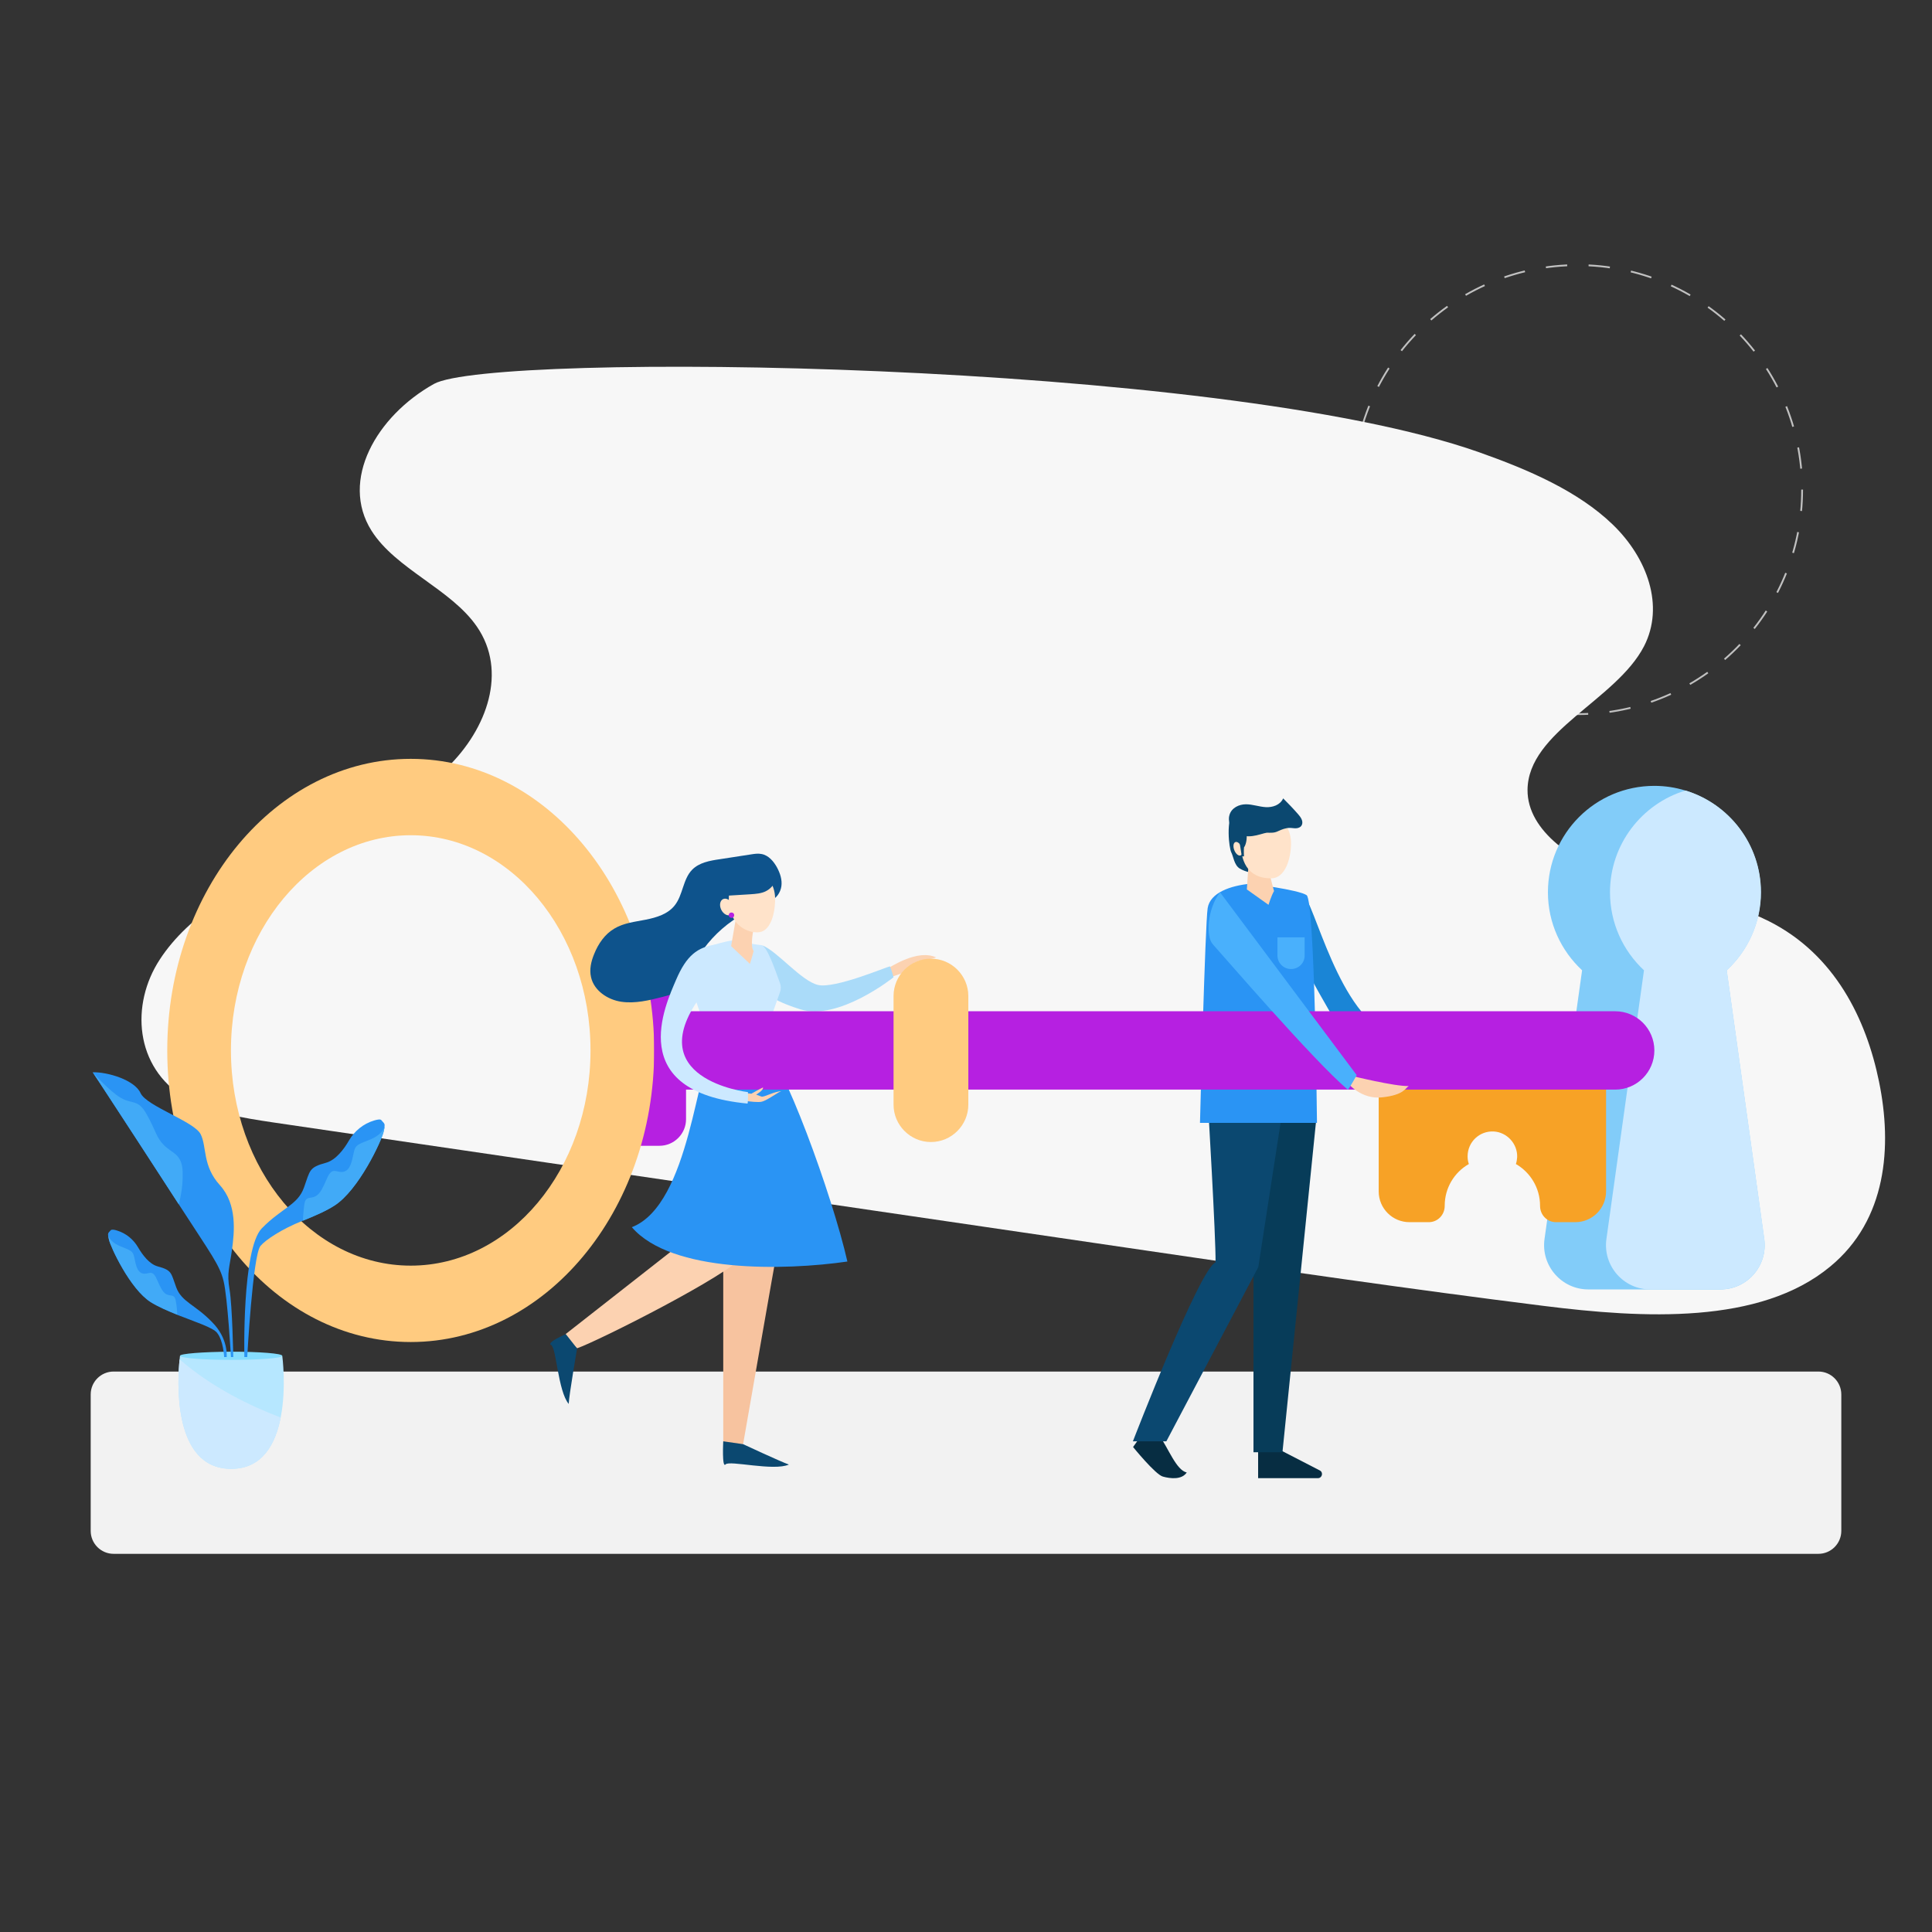 <svg xmlns="http://www.w3.org/2000/svg" xmlns:xlink="http://www.w3.org/1999/xlink" version="1.1" id="Layer_2" x="0px" y="0px" viewBox="0 0 1080 1080" style="enable-background:new 0 0 1080 1080;" xml:space="preserve">
<rect x="0" y="0" width="1080" height="1080" fill="#333333" stroke="none"/>
<style xmlns="http://www.w3.org/2000/svg" type="text/css">
	.st0{fill:none;stroke:#C1C1C1;stroke-miterlimit:10;stroke-dasharray:11.952,11.952;}
	.st1{fill:#F7F7F7;}
	.st2{fill:#F2F2F2;}
	.st3{fill:#82CCF9;}
	.st4{fill:#CCE9FF;}
	.st5{fill:#F7A226;}
	.st6{fill:#b620e1;}
	.st7{fill:#FFCB80;}
	.st8{fill:#072D42;}
	.st9{fill:#073C59;}
	.st10{fill:#0B4870;}
	.st11{fill:#1A85D6;}
	.st12{fill:#2A94F4;}
	.st13{fill:#F7C39F;}
	.st14{fill:#FCD2B1;}
	.st15{fill:#AADBF9;}
	.st16{fill:#0E538C;}
	.st17{fill:#FFE3CA;}
	.st18{fill:#49B0FC;}
	.st19{fill:#B6E7FF;}
	.st20{fill:#85DDFF;}
	.st21{fill:#41AAF7;}
</style>
<g xmlns="http://www.w3.org/2000/svg">
	<circle class="st0" cx="881.9" cy="273.7" r="125.5"/>
</g>
<g xmlns="http://www.w3.org/2000/svg">
	<path class="st1" d="M826.8,252.8c27.7,9.8,55.3,21.7,74.7,40.4c19.4,18.7,29.1,45.6,17.5,68.1c-15.6,30.1-64.8,47.6-65.1,80.2   c-0.2,23.3,26.6,41.2,53.6,49.6c27,8.5,56.9,11.5,81.4,23.9c37,18.7,54.4,54.9,61.5,89.7c7.4,36.1,4.4,77.2-27.3,103.3   C983.8,740.6,918.6,737,862.9,730c-74.4-9.3-148.5-20.1-222.6-31c-162.4-23.8-324.8-47.7-487.2-71.5c-17.4-2.6-35.5-5.4-49.7-13.9   c-28.1-17-30.5-52.1-14.1-77.2c16.3-25.1,46.5-42.1,76.5-56.8c30-14.7,61.7-28.7,84.2-50.5c22.5-21.8,33.7-54,16.6-78.8   c-14.4-21-45.4-32.2-58.9-53.6c-17.8-28.2,2.7-64.1,34.9-82.1S680.2,201.1,826.8,252.8z"/>
</g>
<path xmlns="http://www.w3.org/2000/svg" class="st2" d="M1016.5,868.6h-953c-7.1,0-12.8-5.8-12.8-12.8v-76.3c0-7.1,5.8-12.8,12.8-12.8h953c7.1,0,12.8,5.8,12.8,12.8  v76.3C1029.3,862.8,1023.6,868.6,1016.5,868.6z"/>
<g xmlns="http://www.w3.org/2000/svg">
	<path class="st3" d="M961.7,720.8h-73.8c-15,0-26.6-13.3-24.5-28.2l21-150.2c-11.7-10.9-19.1-26.4-19.1-43.6   c0-32.9,26.6-59.5,59.5-59.5c6,0,11.8,0.9,17.3,2.6c24.4,7.4,42.2,30.1,42.2,56.9c0,17.2-7.4,32.8-19.1,43.6l21,150.2   C988.3,707.5,976.8,720.8,961.7,720.8z"/>
	<path class="st4" d="M961.7,720.8h-39.2c-15,0-26.6-13.3-24.5-28.2l21-150.2C907.3,531.5,900,516,900,498.8   c0-26.8,17.8-49.5,42.2-56.9c24.4,7.4,42.2,30.1,42.2,56.9c0,17.2-7.4,32.8-19.1,43.6l21,150.2   C988.3,707.5,976.8,720.8,961.7,720.8z"/>
	<path class="st5" d="M897.8,595.4V666c0,9.5-7.7,17.2-17.2,17.2h-10.8c-5,0-8.9-4.1-8.9-9.1c0,0,0-0.1,0-0.1   c0-10-5.5-18.7-13.5-23.3c0.4-1.2,0.6-2.4,0.7-3.8c0.3-7.5-5.7-14-13.1-14.4c-8-0.4-14.6,5.9-14.6,13.9c0,1.5,0.2,2.9,0.7,4.3   c-8.1,4.6-13.5,13.3-13.5,23.3c0,0,0,0.1,0,0.1c0,5-3.9,9.1-8.9,9.1h-10.8c-9.5,0-17.2-7.7-17.2-17.2v-70.6H897.8z"/>
	<path class="st6" d="M352.5,533.9h16.2c8.1,0,14.8,6.7,14.8,14.8v77c0,8.1-6.7,14.8-14.8,14.8h-16.2c-8.1,0-14.8-6.7-14.8-14.8v-77   C337.7,540.5,344.4,533.9,352.5,533.9z"/>
	<path class="st7" d="M229.6,424.2c-75.2,0-136.1,73-136.1,163c0,90,60.9,163,136.1,163c75.2,0,136.1-73,136.1-163   C365.7,497.2,304.8,424.2,229.6,424.2z M229.6,707.5c-55.5,0-100.5-53.9-100.5-120.3s45-120.3,100.5-120.3s100.5,53.9,100.5,120.3   S285.1,707.5,229.6,707.5z"/>
	<path class="st8" d="M712.2,808.8c0,0,15.6,8,25.6,13.2c2.1,1.1,1.3,4.3-1.1,4.3c-13.2,0-33.4,0-33.4,0v-17.5H712.2z"/>
	<polygon class="st9" points="736.1,622.7 716.9,811.8 700.7,811.8 700.7,703.2 707.7,620.4  "/>
	<path class="st8" d="M648,802.4c5,6.9,9.6,19.6,15.4,20.7c-2.7,4.2-9.2,3.5-13.4,2.3c-4.2-1.2-16.6-16.5-16.6-16.5l7.4-10.4   L648,802.4z"/>
	<path class="st10" d="M716.9,620.9l-13.5,87.4L652,805.7h-18.7c0,0,37.3-96.6,46.2-100c0.2-14-4.3-89.7-4.3-89.7L716.9,620.9z"/>
	<path class="st11" d="M728,499.4c6.8,4.1,20.2,69.1,50.7,79.5c-11.7,9.4-25.4,3.3-25.4,3.3s-32.1-52-31.6-62.1   C722.1,510,728,499.4,728,499.4z"/>
	<path class="st12" d="M698.9,494c-11.1,1.1-22.4,5-23.8,13.6c-1.4,8.6-4.3,120.1-4.3,120.1h65.4c0,0-1.2-124.2-5.8-127.3   S698.9,494,698.9,494z"/>
	<path class="st13" d="M434.4,699.1c-0.4,1.6-19,108.2-19,108.2h-11.1V699.1H434.4z"/>
	<path class="st14" d="M415.4,702c-7,10.3-81.1,47.7-92.8,51.7c-8.4-6.6-6.2-8.1-6.2-8.1l71.2-55.8L415.4,702z"/>
	<path class="st12" d="M399.3,583.5c-9.8,10.7-13.4,89.9-46.1,102.5c22,25.7,85.5,24.3,120.5,19.2c-8.4-36.9-36.3-113.8-48.1-122.3   C414.4,576.7,399.3,583.5,399.3,583.5z"/>
	<path class="st14" d="M494.8,542.2c4-2.3,18.4-11.7,28.5-7c-4.2,1.6-10.3,1.2-12.5,3.4c2.6,0.9,4.8,1.3,6.8,2.8   c-3.3,0.4-5.6,0.4-9.2,1c-3.6,1.6-12.8,4.6-12.8,4.6L494.8,542.2z"/>
	<path class="st15" d="M426.2,528.5c8.4,3.3,21.7,19.9,31.1,22.1c9.4,2.2,38.5-10.2,40.2-10.4c0.7,1.3,2,6.1,2,6.1   s-30.8,24.7-52.2,17.9c-21.4-6.8-19-11.1-19-11.1L426.2,528.5z"/>
	<path class="st4" d="M410.4,525.5c-9.9,1.5-22.1,6.1-23.6,8.4c-2.7,15.9,3.3,31.4,12.5,49.7c10.9,0.2,18.8,0.3,26.4-0.6   c2.5-6,7.5-20.4,10.4-28.6c0.5-1.5,0.5-3.1,0-4.6c-3-8.2-7.5-21.5-10.7-21.5C421.6,528.1,410.4,525.5,410.4,525.5z"/>
	<path class="st14" d="M421.3,519.1c0,0-2.2,9.8,0,12.5c-1,3.9-2.1,7.2-2.1,7.2l-10.5-9.9l2.4-13.9L421.3,519.1z"/>
	<g>
		<path class="st16" d="M430.6,503.5c3.4-1.1,5.7-4.6,6.2-8.1c0.5-3.6-0.7-7.2-2.4-10.4c-1.9-3.5-4.8-6.9-8.7-7.6    c-1.9-0.4-3.9-0.1-5.8,0.2c-5.8,0.9-11.6,1.8-17.5,2.7c-5.6,0.8-11.6,1.9-15.5,5.9c-5.2,5.3-5.1,14.2-9.8,20    c-3.8,4.8-10.1,6.7-16.1,7.9c-6,1.2-12.3,1.8-17.6,5c-5.3,3.1-9,8.5-11.3,14.3c-1.7,4.1-2.7,8.6-1.7,12.9    c1.7,7.5,9.3,12.6,17,13.7s15.4-0.8,22.9-2.7c3.9-1,8-2.1,10.8-5c2.3-2.4,3.4-5.6,4.7-8.6c7.9-18.8,24.9-33.6,44.6-38.8"/>
	</g>
	<path class="st17" d="M433.3,502.4c0,8.7-2.7,18.8-9.9,18.8c-7.2,0-16-5.3-16-18.8c0-8.7,5.8-15.8,13-15.8   C427.5,486.6,433.3,493.7,433.3,502.4z"/>
	<g>
		<path class="st16" d="M434.3,490.1c-0.7,3.4-3,6.5-6.2,8.1c-2.6,1.3-5.7,1.5-8.6,1.7c-4.9,0.3-9.8,0.6-14.6,0.9    c-0.2,0-0.5,0-0.7-0.2c-0.1-0.2,0-0.5,0.2-0.7c1.9-2.8,3.8-5.6,5.7-8.5c2-3,4.5-6.3,8.1-6.9c2.8-0.5,5.5,0.7,8,2.1    c2.4,1.4,4.8,3,7.6,3.5"/>
	</g>
	
		<ellipse transform="matrix(0.897 -0.441 0.441 0.897 -182.021 231.238)" class="st17" cx="406.5" cy="507.3" rx="3.5" ry="4.9"/>
	<circle class="st6" cx="408.9" cy="511.6" r="1.5"/>
	<path class="st10" d="M322.6,753.8c0,0-4.5,26.1-4.7,31c-6-7.2-6.9-31.5-9.8-32.9s8.2-6.1,8.2-6.1L322.6,753.8z"/>
	<path class="st10" d="M415.4,807.3c0,0,21,9.8,25.6,11.4c-8.6,3.8-33.2-2.5-35.4-0.1c-2.1,2.4-1.3-12.9-1.3-12.9L415.4,807.3z"/>
	<g>
		<path class="st10" d="M690,452c-5,6.4-2.9,22.2-1.7,24.5c1.2,2.3,1.6,7.1,4.7,9s7.9,2.9,8,1.8c0.1-1.1,0.9-32.2,0.9-32.2L690,452z    "/>
		<path class="st14" d="M709.5,487.7c0,0,2.1,8.5,2.7,10.4c-1.5,2.5-3.1,7.7-3.1,7.7l-12.1-8.6l1-15L709.5,487.7z"/>
		<path class="st17" d="M721.7,471.2c0,8.9-3.3,19.8-11.1,19.8c-14.1,0-17-10.9-17-19.8c0-8.9,6.3-16.1,14.1-16.1    S721.7,462.3,721.7,471.2z"/>
		<g>
			<path class="st10" d="M706.7,465.8c-2.9,0.8-5.7,1.7-8.7,1.7c-2.9,0-6-0.8-8.2-3s-3.5-5.9-2.5-9c1.2-4,5.4-5.9,9.2-5.9     c3.7,0,7.4,1.4,11.1,1.6s8-1.1,9.7-4.9c2.9,2.9,5.7,5.8,8.4,8.9c1.4,1.6,2.9,3.7,2.1,5.8c-0.5,1.3-1.8,1.9-3.1,2     c-1.2,0.1-2.5-0.2-3.7-0.2c-2.3,0-4.6,0.9-6.7,1.9s-3.8,0.8-6.2,0.8L706.7,465.8z"/>
		</g>
		<path class="st10" d="M696.8,465.2c0.5,4.4-0.5,7.3-1.4,8.5c-0.2,2.1,0,5,0,5h-2.2l-1.9-14.3L696.8,465.2z"/>
		
			<ellipse transform="matrix(0.931 -0.365 0.365 0.931 -125.398 285.592)" class="st17" cx="692.1" cy="474.2" rx="2.2" ry="4"/>
		<polygon class="st10" points="692.7,469.5 694.1,478.2 695,477.7 694.4,470.4   "/>
	</g>
	<path class="st18" d="M721.7,541.7L721.7,541.7c-4.2,0-7.6-3.4-7.6-7.6V524h15.2v10.2C729.3,538.4,725.9,541.7,721.7,541.7z"/>
	<path class="st6" d="M902.9,609.1H365.7v-43.8h537.2c12.1,0,21.9,9.8,21.9,21.9v0C924.8,599.3,915,609.1,902.9,609.1z"/>
	<path class="st14" d="M753.3,605.3c0,0,7.6,9.6,19.5,8.1c12.1-1.3,12.9-5.3,14.7-6.3c-7.8,0.3-32.4-5.8-32.4-5.8L753.3,605.3z"/>
	<path class="st14" d="M405.2,612.8c3.6,1.7,17,3.8,20.4,3.1c3.5-0.7,10.1-6.1,11.4-5.9c-3.8-0.1-10,3.5-11.3,3s-3-1.1-3-1.1   s4.3-2.5,3.8-4c-1.8,0.8-6.5,3.5-6.5,3.5l-15.6-1.6L405.2,612.8z"/>
	<path class="st4" d="M400.1,528c-10.2,1.5-16.3,6-22.2,19.8c-5.9,13.9-29.1,62.6,40,69.1c0.4-1.9,0.2-6.4,0.2-6.4   s-62.1-7.1-25.1-55.3L400.1,528z"/>
	<path class="st7" d="M520.4,535.9L520.4,535.9c11.5,0,20.9,9.4,20.9,20.9v60.7c0,11.5-9.4,20.9-20.9,20.9l0,0   c-11.5,0-20.9-9.4-20.9-20.9v-60.7C499.5,545.3,508.8,535.9,520.4,535.9z"/>
	<path class="st18" d="M682,498.8c-7.2,9.4-8,24.8-4,29.1c4,4.3,56.2,65,75.5,81.3c2.1-3,4.9-8.2,4.9-8.2L682,498.8z"/>
</g>
<g xmlns="http://www.w3.org/2000/svg">
	<path class="st19" d="M129.2,821.1c17.5,0,24.8-13.9,27.7-28.7c3.3-16.7,0.9-34.4,0.9-34.4h-57.2c0,0-0.1,0.7-0.2,1.9   C99.3,770.3,95.9,821.1,129.2,821.1z"/>
	<path class="st20" d="M100.6,757.9c0,1.2,12.8,2.3,28.6,2.3c15.8,0,28.6-1,28.6-2.3s-12.8-2.3-28.6-2.3   C113.4,755.7,100.6,756.7,100.6,757.9z"/>
	<path class="st12" d="M51.8,599.4c0,0,30.1,45.9,48.2,73.9s22.8,33.8,25,42.9c2.2,9,4.1,42.4,4.1,42.4h1.3c0,0-0.5-28.3-2.1-37.9   c-1.6-9.2,0.1-12.5,1.4-22.2c1.3-9.7,3-25.2-6.8-36c-9.8-10.8-7.2-21.3-10.7-28.4c-3.4-7.1-30.2-15.7-33.6-23   C75.3,603.7,60.2,599.2,51.8,599.4z"/>
	<path class="st21" d="M51.8,599.4c0,0,9.5,10.8,15.9,14.4c6.5,3.7,9.5,0.4,14.4,9.3c5,8.8,5.1,12.7,9.7,17.2   c4.5,4.5,9.9,4.7,10.3,14.6c0.4,9.9-2.2,18.3-2.2,18.3S53.7,601.8,51.8,599.4z"/>
	<path class="st12" d="M126.7,758.6h-1.4c0,0-0.4-9.2-4-13.6c-2.3-2.9-12.3-6.1-22.2-10c-5.4-2.2-10.8-4.5-14.9-7.1   c-11.5-7.3-22.4-30.8-23.3-34.9c-0.3-1.5-0.5-2.3-0.5-2.9v0c0-1.1,0.6-1.3,1.5-2.4c0.5-0.5,1.9-0.4,3.6,0.2   c4.9,1.5,9.1,4.9,11.7,9.4c2.4,4.1,6.2,9.3,10.9,10.6c8.1,2.2,7.4,3.5,10.4,11.7c3,8.2,10.5,9.6,19.9,19.3   C127.9,748.3,126.7,758.6,126.7,758.6z"/>
	<path class="st21" d="M99.1,734.9c-5.4-2.2-10.8-4.5-14.9-7.1c-11.5-7.3-22.4-30.8-23.3-34.9c-0.3-1.5-0.5-2.3-0.5-2.9   c0,0.3,0.6,4,6.5,6.5c6.2,2.6,7.4,2.6,8.2,6.5c0.8,3.9,1.5,8.1,4.7,8.9c3.2,0.8,5.3-2.8,7.8,3.1c2.6,5.9,3.8,8,6.1,8.8   c2.4,0.8,4.1-0.4,4.7,4.2C98.9,730.6,99,733.3,99.1,734.9z"/>
	<path class="st12" d="M136.6,758.6h1.6c0,0,3.1-56.8,7.4-62.1c2.8-3.4,12-9.5,23.6-14.1c6.4-2.6,12.8-5.3,17.6-8.4   c13.6-8.6,26.5-36.4,27.6-41.4c0.4-1.7,0.6-2.8,0.6-3.5v0c0-1.3-0.7-1.5-1.8-2.9c-0.5-0.7-2.2-0.4-4.2,0.2   c-5.9,1.8-10.8,5.8-13.9,11.1c-2.8,4.9-7.4,11-12.9,12.5c-9.6,2.6-8.8,4.2-12.3,13.9c-3.5,9.8-12.4,11.3-23.6,22.8   C135.2,698.3,136.6,758.6,136.6,758.6z"/>
	<path class="st21" d="M169.3,682.4c6.4-2.6,12.8-5.3,17.6-8.4c13.6-8.6,26.5-36.4,27.6-41.4c0.4-1.7,0.6-2.8,0.6-3.5   c0,0.3-0.7,4.7-7.7,7.7c-7.3,3-8.8,3-9.7,7.7c-1,4.6-1.8,9.6-5.6,10.5c-3.8,1-6.2-3.4-9.3,3.7c-3,7-4.5,9.4-7.3,10.4   c-2.8,1-4.9-0.5-5.5,5C169.6,677.3,169.4,680.5,169.3,682.4z"/>
	<g>
		<path class="st4" d="M129.2,821.1c17.5,0,24.8-13.9,27.7-28.7c-17.1-6.5-38.6-16.9-56.5-32.5C99.3,770.3,95.9,821.1,129.2,821.1z"/>
	</g>
</g>
</svg>